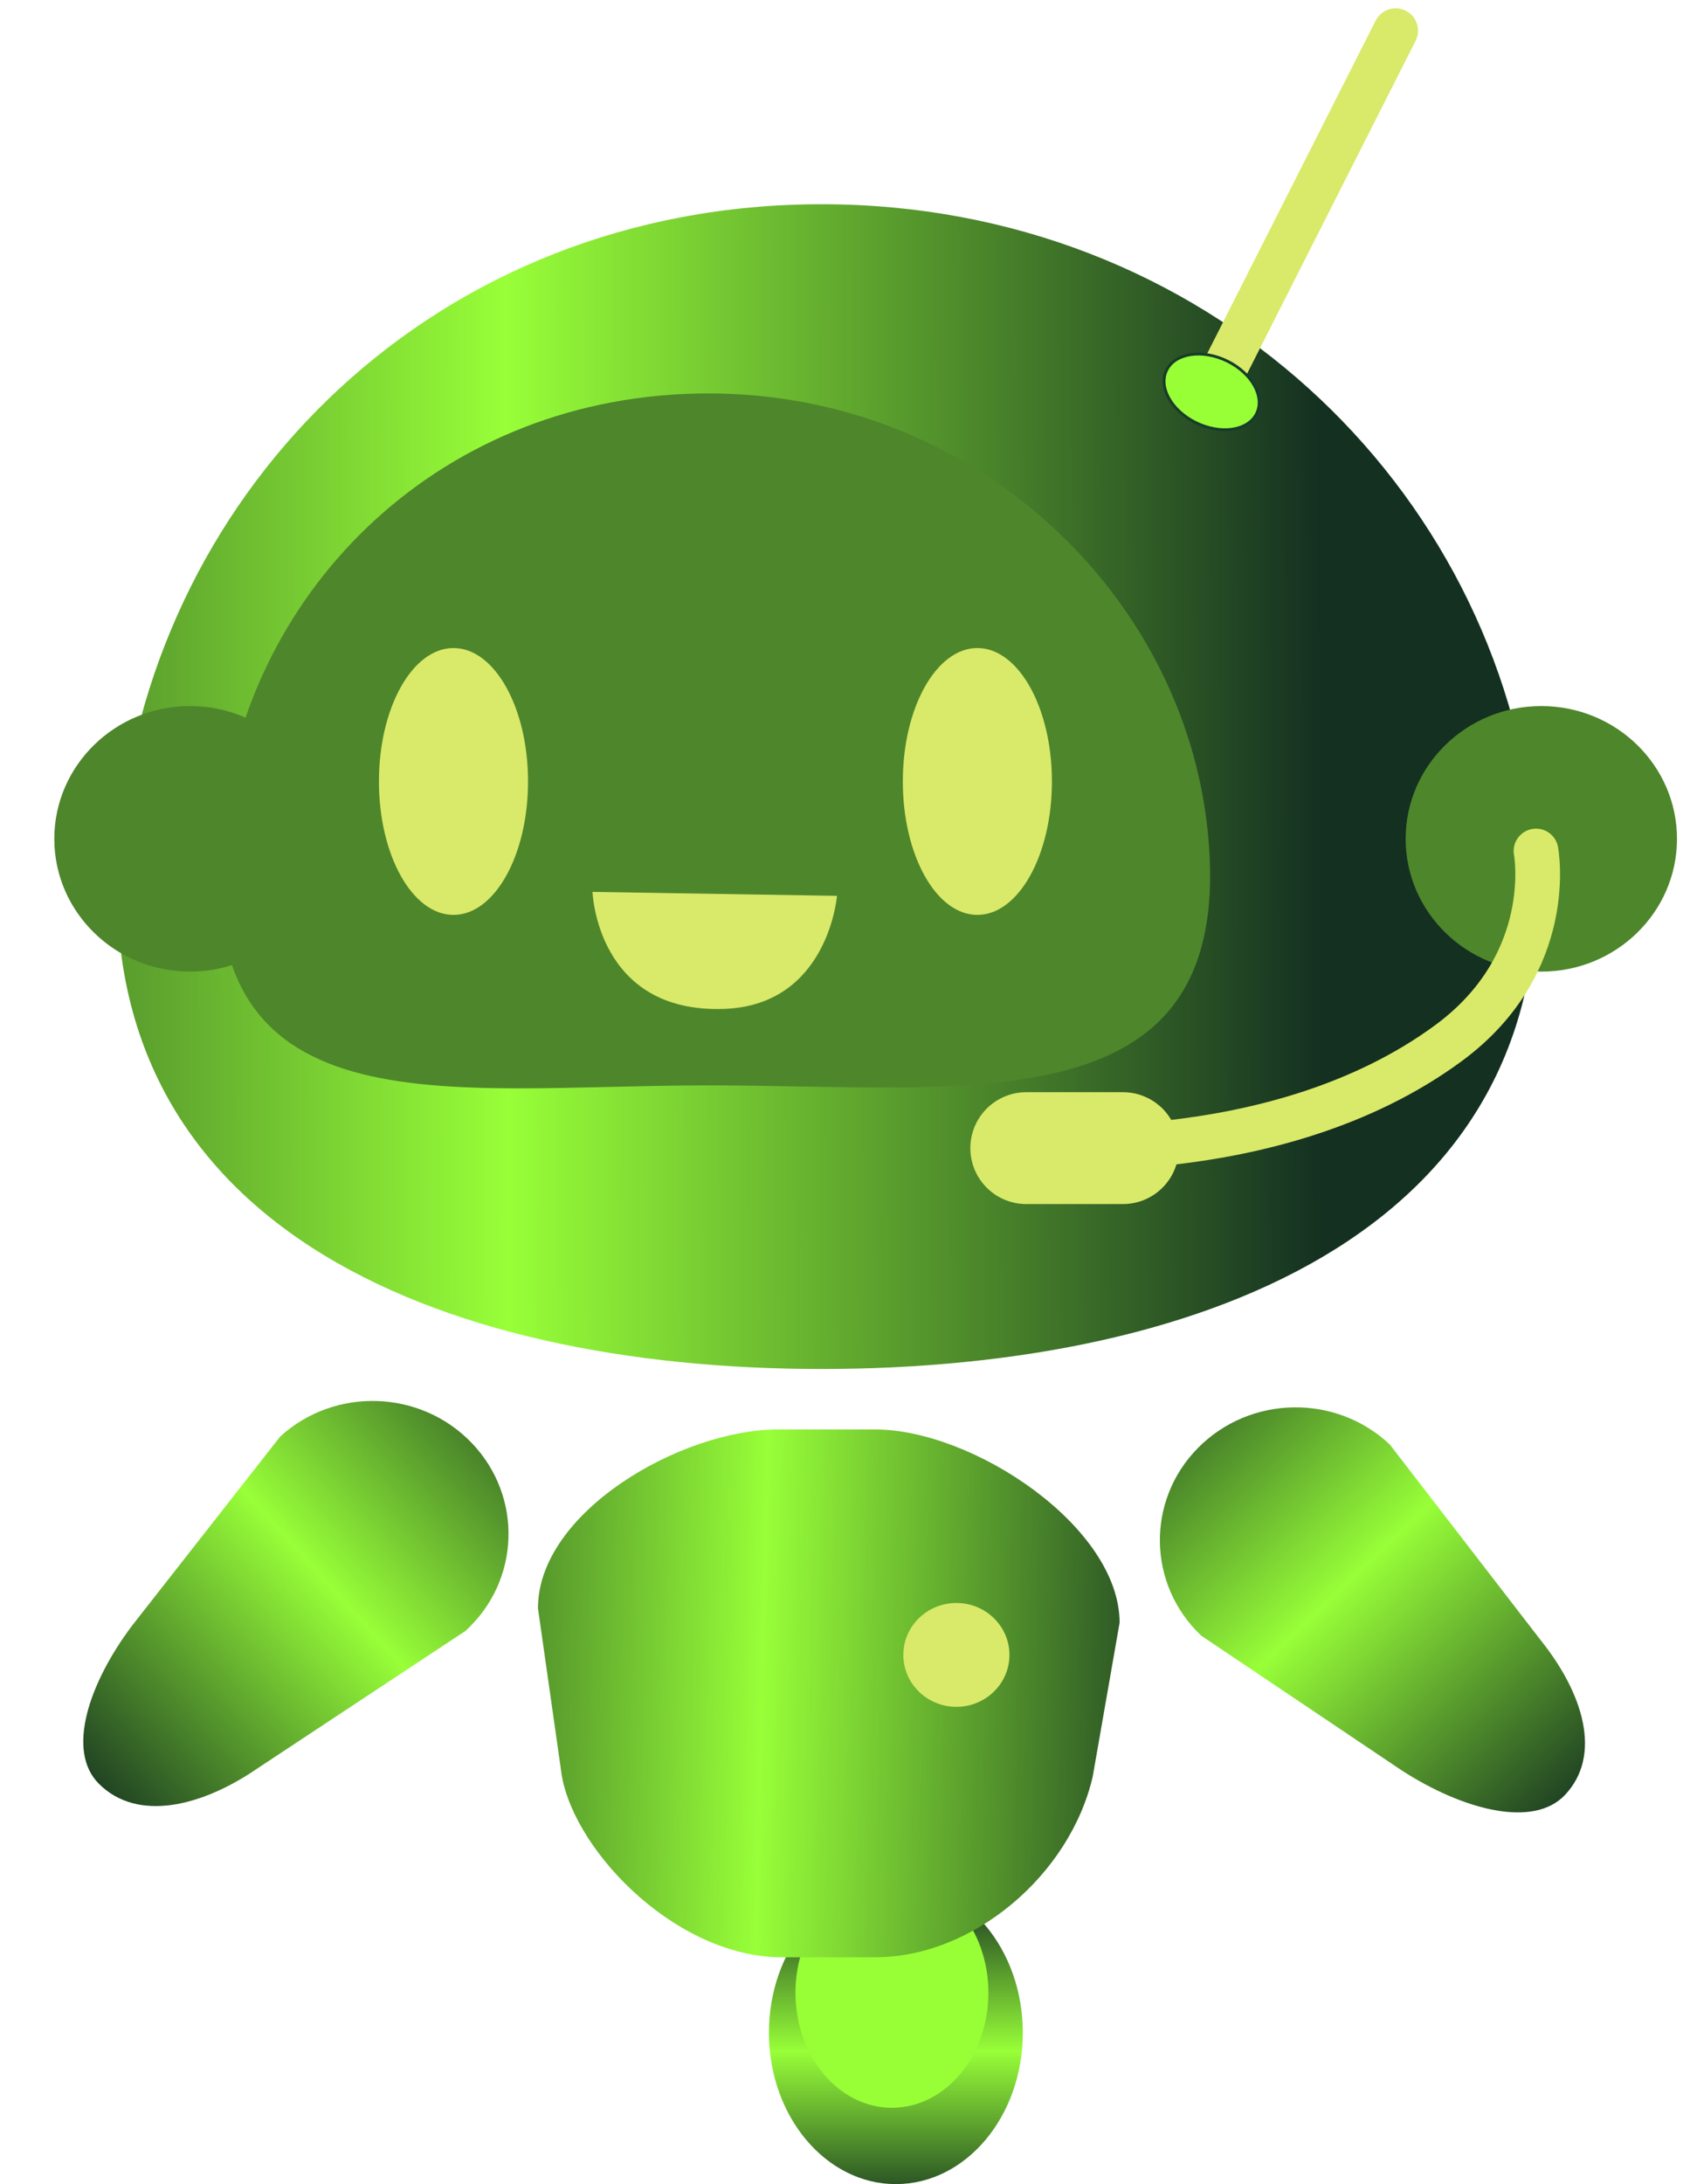 <svg width="192" height="249" viewBox="0 0 192 249" fill="none" xmlns="http://www.w3.org/2000/svg">
  <!-- Legs -->
  <path d="M102.203 214.481C110.195 214.481 116.685 222.214 116.685 231.739C116.685 241.264 110.195 248.998 102.203 248.998C94.21 248.998 87.721 241.264 87.721 231.739C87.721 222.214 94.21 214.481 102.203 214.481Z" fill="url(#paint0_linear_713_855)"/>
  <path d="M101.753 214.062C107.827 214.062 112.759 219.94 112.759 227.179C112.759 234.418 107.827 240.295 101.753 240.295C95.678 240.295 90.747 234.418 90.747 227.179C90.747 219.94 95.678 214.062 101.753 214.062Z" fill="#98FF37"/>

  <!-- Body -->
  <path d="M127.726 184.996L124.661 202.531C122.056 213.771 111.007 223.138 99.836 223.138H88.802C76.543 222.838 64.896 210.324 63.977 201.631L61.372 183.347C61.372 172.421 77.631 162.964 88.802 162.964H99.836C111.007 162.964 127.726 174.07 127.726 184.996Z" fill="url(#paint1_linear_713_855)"/>

  <!-- Head group -->
  <g class="bot-head">
    <path d="M93.706 23.283C137.547 23.283 170.943 55.416 174.925 94.623C179.523 139.884 137.547 156.07 93.706 156.07C49.865 156.07 9.115 139.584 13.713 94.623C17.722 55.418 49.865 23.283 93.706 23.283Z" fill="url(#paint2_linear_713_855)"/>
    <path d="M80.81 44.853C111.06 44.853 134.951 67.631 137.771 94.676C141.306 128.582 111.043 123.737 80.793 123.737C50.543 123.737 21.469 129.481 25.308 93.927C28.227 66.891 50.56 44.853 80.81 44.853Z" fill="#4E862B"/>
    <!-- Eyes -->
    <path class="bot-eye" d="M51.735 73.879C56.432 73.879 60.24 80.69 60.24 89.091C60.24 97.492 56.432 104.303 51.735 104.303C47.037 104.303 43.23 97.492 43.23 89.091C43.23 80.69 47.037 73.879 51.735 73.879Z" fill="#D9E969"/>
    <path class="bot-eye" d="M111.5 73.879C116.197 73.879 120.005 80.69 120.005 89.091C120.005 97.492 116.197 104.303 111.5 104.303C106.802 104.303 102.995 97.492 102.995 89.091C102.995 80.69 106.802 73.879 111.5 73.879Z" fill="#D9E969"/>
    <path d="M67.596 101.68C67.596 101.68 68.055 115.543 82.614 115.019C94.491 114.59 95.486 102.129 95.486 102.129L67.596 101.68Z" fill="#D9E969"/>
  </g>

  <!-- Antenna -->
  <path class="bot-antenna" d="M139.066 43.291L159.218 3.5" stroke="#D9E969" stroke-width="5.102" stroke-linecap="round"/>

  <!-- Eye sparkle / decoration -->
  <path d="M140.05 41.186C142.866 42.584 144.334 45.283 143.326 47.209C142.318 49.136 139.213 49.566 136.397 48.168C133.581 46.771 132.113 44.072 133.121 42.145C134.129 40.218 137.234 39.788 140.05 41.186Z" fill="#98FF37"/>
  <path d="M140.05 41.186C142.866 42.584 144.334 45.283 143.326 47.209C142.318 49.136 139.213 49.566 136.397 48.168C133.581 46.771 132.113 44.072 133.121 42.145C134.129 40.218 137.234 39.788 140.05 41.186Z" stroke="#173C29" stroke-width="0.319"/>

  <!-- Antennae Ball -->
  <path d="M109.107 182.747C112.448 182.747 115.16 185.4 115.16 188.667C115.16 191.935 112.448 194.587 109.107 194.587C105.767 194.587 103.054 191.935 103.054 188.667C103.054 185.4 105.767 182.747 109.107 182.747Z" fill="#D9E969"/>

  <!-- Antennae tips (ears maybe) -->
  <path d="M21.673 80.494C30.215 80.494 37.151 87.277 37.151 95.631C37.151 103.986 30.215 110.768 21.673 110.768C13.131 110.768 6.195 103.986 6.195 95.631C6.195 87.277 13.131 80.494 21.673 80.494Z" fill="#4E862B"/>
  <path d="M175.837 80.494C184.379 80.494 191.314 87.277 191.314 95.631C191.314 103.986 184.379 110.768 175.837 110.768C167.294 110.768 160.359 103.986 160.359 95.631C160.359 87.277 167.294 80.494 175.837 80.494Z" fill="#4E862B"/>

  <!-- Mouth or jaw -->
  <path d="M175.232 97.02C175.232 97.02 177.64 109.783 165.271 118.902C145.349 133.589 116.692 130.592 116.692 130.592" stroke="#D9E969" stroke-width="5.102" stroke-linecap="round"/>
  <path d="M128.109 130.892H117.076" stroke="#D9E969" stroke-width="12.755" stroke-linecap="round"/>

  <!-- Arms -->
  <path class="bot-arm" d="M158.557 164.688L175.746 186.967C180.621 193.03 182.804 200.095 178.547 204.621C174.913 208.485 166.871 206.309 159.965 201.871L137.043 186.477C130.896 180.671 130.728 171.087 136.669 165.07C142.61 159.054 152.41 158.883 158.557 164.688Z" fill="url(#paint3_linear_713_855)"/>
  <path class="bot-arm" d="M53.098 185.936L29.453 201.551C23.008 205.993 15.68 207.752 11.279 203.356C7.521 199.602 10.162 191.862 15.052 185.35L31.965 163.773C38.213 158.075 48.01 158.417 53.846 164.537C59.681 170.657 59.347 180.238 53.098 185.936Z" fill="url(#paint4_linear_713_855)"/>

  <!-- Gradients -->
  <defs>
    <linearGradient id="paint0_linear_713_855" x1="101.603" y1="215.286" x2="101.603" y2="252.486" gradientUnits="userSpaceOnUse">
      <stop stop-color="#143021"/>
      <stop offset="0.5" stop-color="#98FF38"/>
      <stop offset="1" stop-color="#143021"/>
    </linearGradient>
    <linearGradient id="paint1_linear_713_855" x1="35.473" y1="189.192" x2="138.451" y2="191.699" gradientUnits="userSpaceOnUse">
      <stop stop-color="#143021"/>
      <stop offset="0.5" stop-color="#98FF38"/>
      <stop offset="1" stop-color="#143021"/>
    </linearGradient>
    <linearGradient id="paint2_linear_713_855" x1="-35.019" y1="96.421" x2="150.713" y2="95.794" gradientUnits="userSpaceOnUse">
      <stop stop-color="#143021"/>
      <stop offset="0.5" stop-color="#98FF38"/>
      <stop offset="1" stop-color="#143021"/>
    </linearGradient>
    <linearGradient id="paint3_linear_713_855" x1="126.049" y1="153.68" x2="179.335" y2="209.144" gradientUnits="userSpaceOnUse">
      <stop stop-color="#143021"/>
      <stop offset="0.5" stop-color="#98FF38"/>
      <stop offset="1" stop-color="#143021"/>
    </linearGradient>
    <linearGradient id="paint4_linear_713_855" x1="66.029" y1="154.764" x2="8.912" y2="206.422" gradientUnits="userSpaceOnUse">
      <stop stop-color="#143021"/>
      <stop offset="0.5" stop-color="#98FF38"/>
      <stop offset="1" stop-color="#143021"/>
    </linearGradient>
  </defs>
</svg>

